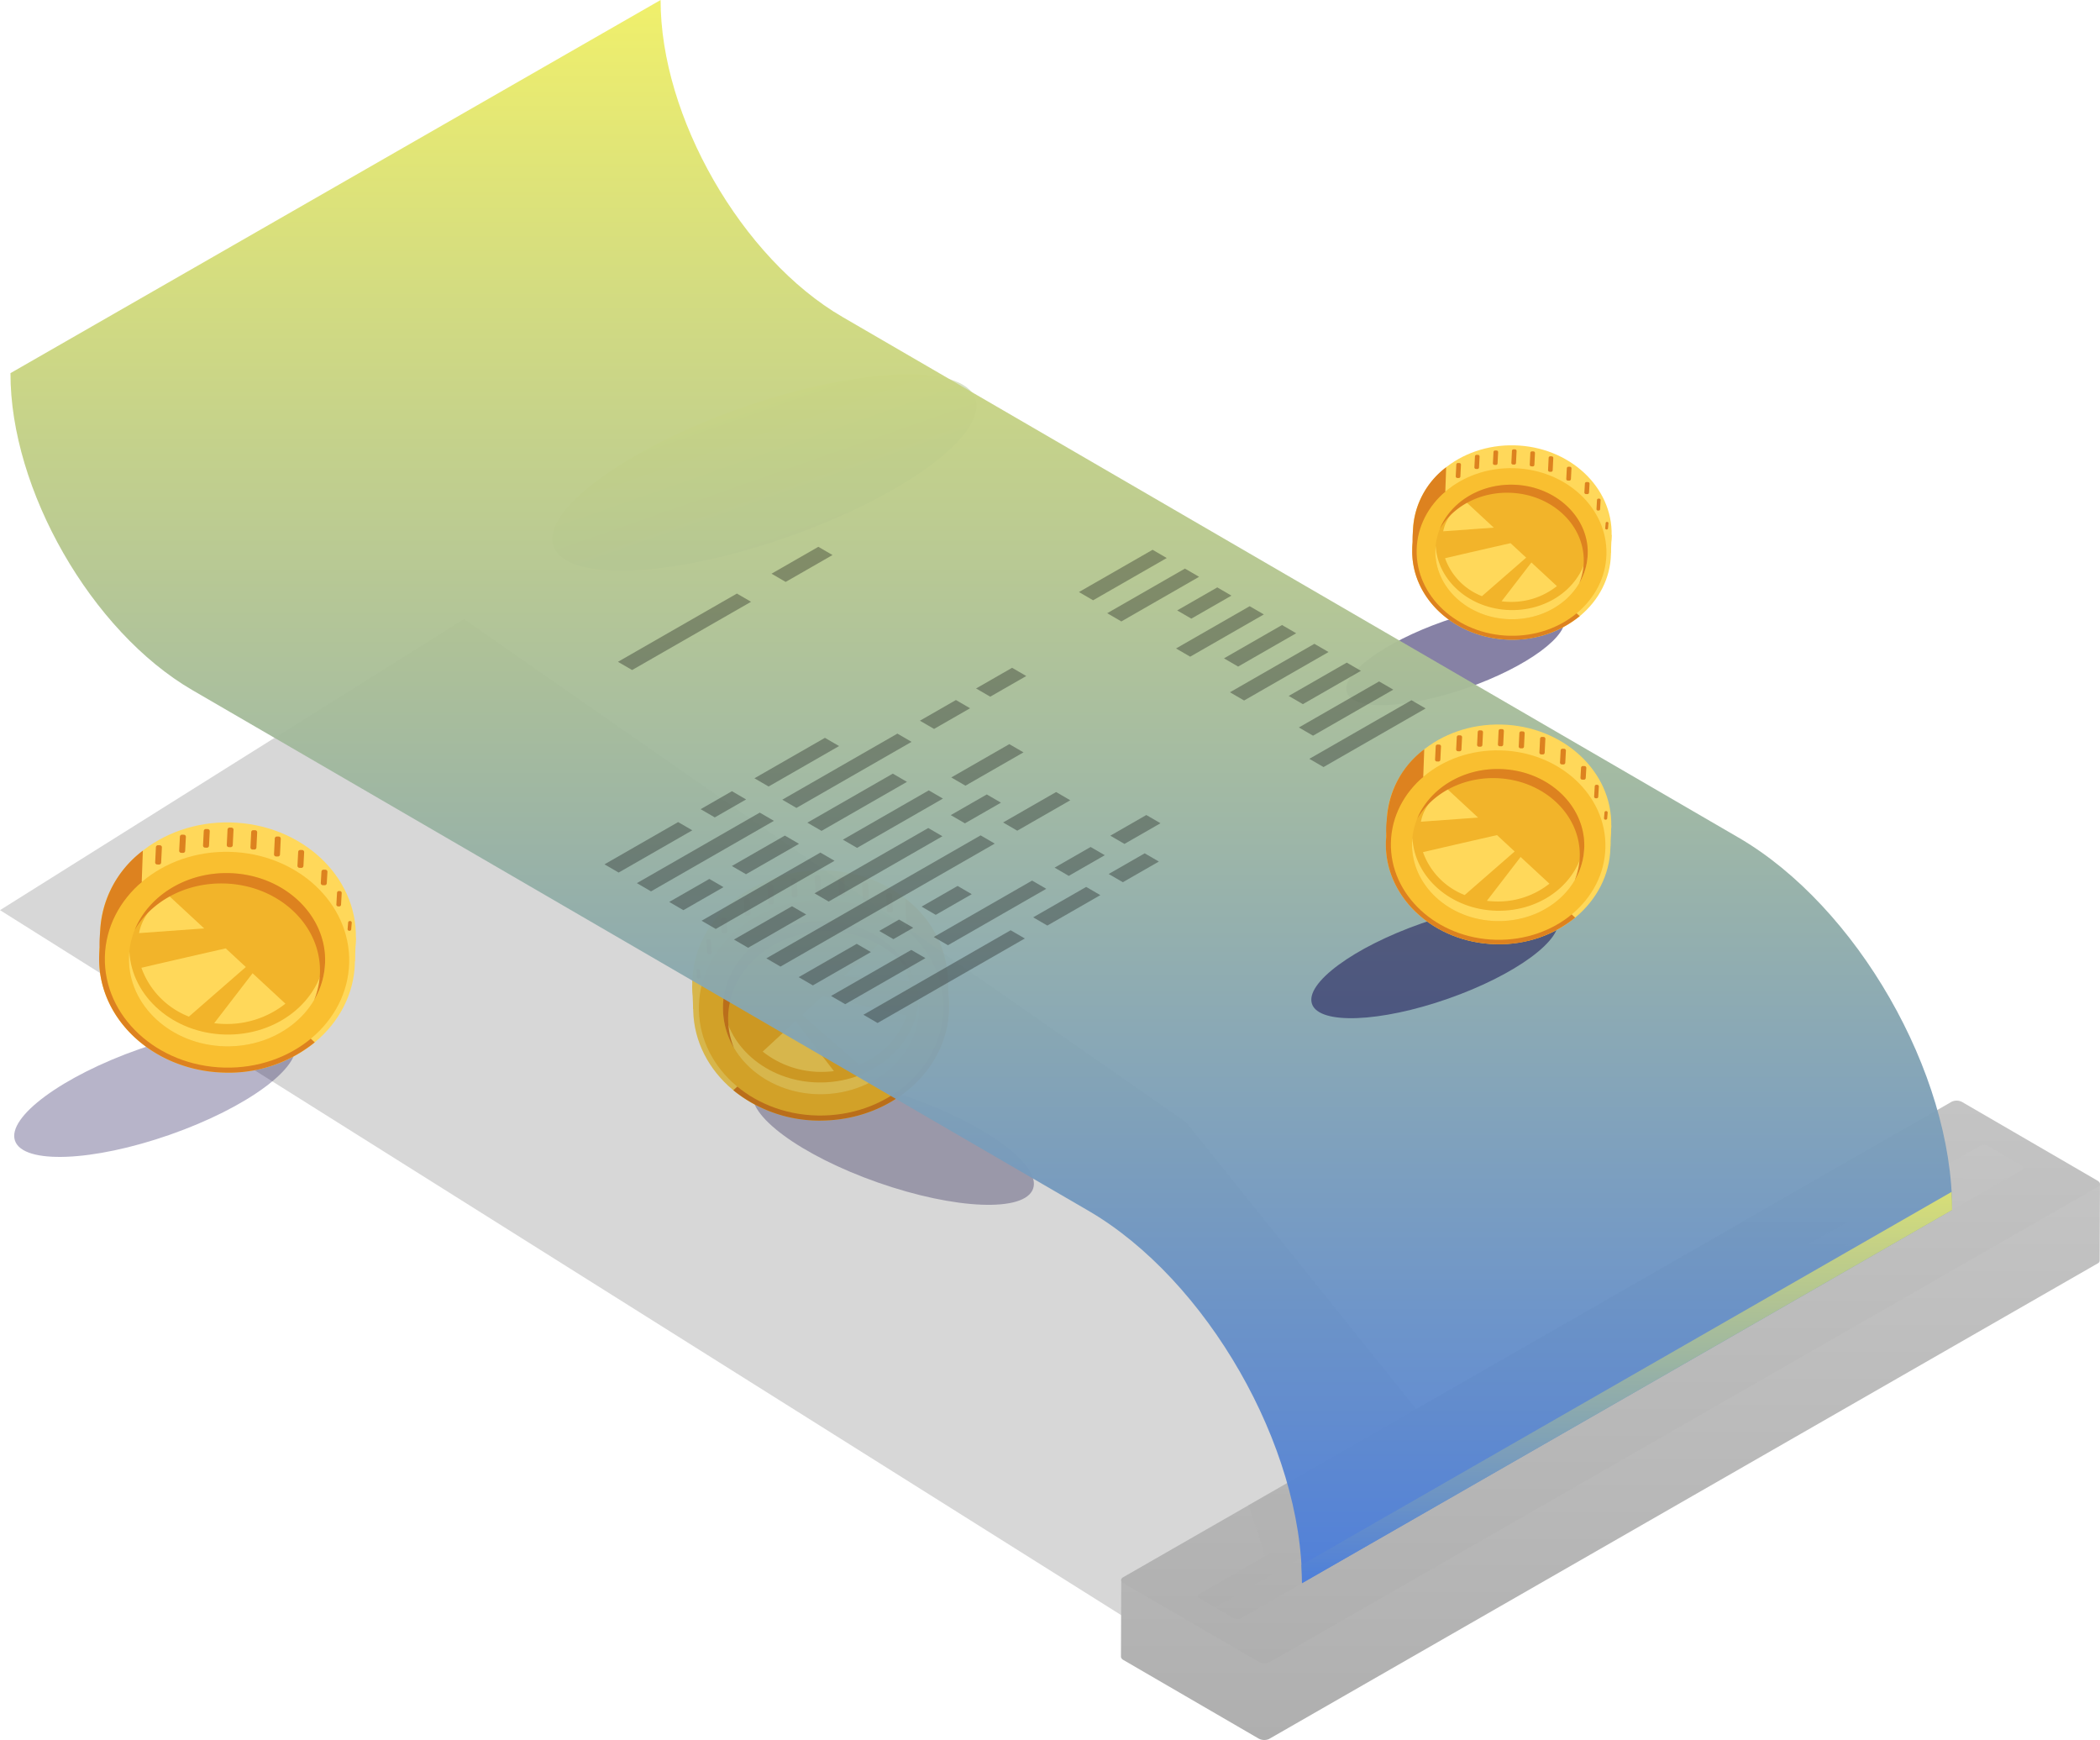 <svg xmlns="http://www.w3.org/2000/svg" xmlns:xlink="http://www.w3.org/1999/xlink" width="484.764" height="401.58" viewBox="0 0 484.764 401.58">
  <defs>
    <linearGradient id="linear-gradient" x1="0.5" x2="0.5" y2="1" gradientUnits="objectBoundingBox">
      <stop offset="0" stop-color="#efef66"/>
      <stop offset="1" stop-color="#4d7edb"/>
    </linearGradient>
    <linearGradient id="linear-gradient-2" x1="0.5" x2="0.5" y2="1" gradientUnits="objectBoundingBox">
      <stop offset="0" stop-color="#c4c4c4"/>
      <stop offset="1" stop-color="#afafaf"/>
    </linearGradient>
  </defs>
  <g id="Group_505" data-name="Group 505" transform="translate(-88.364 -184.269)">
    <g id="Group_504" data-name="Group 504" transform="translate(18.369 1.27)">
      <g id="Group_503" data-name="Group 503" transform="translate(229.393 383.858)">
        <ellipse id="Ellipse_635" data-name="Ellipse 635" cx="34.201" cy="10.491" rx="34.201" ry="10.491" transform="translate(75.616 83.382) rotate(-160.712)" fill="#0f054c" opacity="0.3"/>
        <g id="Group_472" data-name="Group 472" transform="translate(0 0)">
          <g id="Group_460" data-name="Group 460" transform="translate(0)">
            <g id="Group_445" data-name="Group 445" transform="translate(57.297 22.068)">
              <path id="Path_16100" data-name="Path 16100" d="M417.478,194.029l-.223-5.625-1.308-3.294-.83,2.726Z" transform="translate(-415.117 -185.11)" fill="#dd821f"/>
            </g>
            <g id="Group_446" data-name="Group 446" transform="translate(0.395 26.54)">
              <path id="Path_16101" data-name="Path 16101" d="M474.59,195.485l-.221-5.521s4.668,4.658,4.67,4.772S474.59,195.485,474.59,195.485Z" transform="translate(-474.369 -189.964)" fill="#ffd85a"/>
            </g>
            <g id="Group_458" data-name="Group 458" transform="translate(0)">
              <g id="Group_447" data-name="Group 447" transform="translate(0.394)">
                <path id="Path_16102" data-name="Path 16102" d="M445.5,209.591c16.3-.39,29.238-8.678,28.893-23.07s-13.84-25.742-30.142-25.352-29.238,12.374-28.893,26.765S429.2,209.982,445.5,209.591Z" transform="translate(-415.352 -161.159)" fill="#ffd85a"/>
              </g>
              <g id="Group_448" data-name="Group 448" transform="translate(0 4.928)">
                <ellipse id="Ellipse_636" data-name="Ellipse 636" cx="26.066" cy="29.526" rx="26.066" ry="29.526" transform="translate(1.248 53.531) rotate(-91.372)" fill="#ffd85a"/>
              </g>
              <g id="Group_449" data-name="Group 449" transform="translate(9.889 12.918)">
                <path id="Path_16103" data-name="Path 16103" d="M455.963,175.18a24.522,24.522,0,0,1,8.916,18.068c.345,14.392-12.591,26.375-28.893,26.765a31.537,31.537,0,0,1-20.876-6.989Z" transform="translate(-415.11 -175.18)" fill="#dd821f"/>
              </g>
              <g id="Group_450" data-name="Group 450" transform="translate(1.345 6.122)">
                <ellipse id="Ellipse_637" data-name="Ellipse 637" cx="24.903" cy="28.209" rx="24.903" ry="28.209" transform="translate(1.192 51.143) rotate(-91.372)" fill="#f9bf30"/>
              </g>
              <g id="Group_451" data-name="Group 451" transform="translate(7.024 11.165)">
                <ellipse id="Ellipse_638" data-name="Ellipse 638" cx="19.992" cy="22.645" rx="19.992" ry="22.645" transform="translate(0.957 41.056) rotate(-91.372)" fill="#f2b42a"/>
              </g>
              <g id="Group_452" data-name="Group 452" transform="translate(7.499 29.793)">
                <path id="Path_16104" data-name="Path 16104" d="M422.581,195.938c-.011-.458,0-.91.026-1.362,1.041,10.385,11.042,18.373,23.026,18.087s21.591-8.746,22.135-19.167c.045.449.08.9.09,1.358.264,11.038-9.657,20.229-22.16,20.528S422.846,206.976,422.581,195.938Z" transform="translate(-422.577 -193.495)" fill="#ffd85a"/>
              </g>
              <g id="Group_456" data-name="Group 456" transform="translate(16.665 16.361)">
                <g id="Group_453" data-name="Group 453" transform="translate(9.134 12.717)">
                  <path id="Path_16105" data-name="Path 16105" d="M425.7,197.019l4.643-4.3c4.471,1.014,12.805,2.913,19.463,4.476a18.973,18.973,0,0,1-10.966,11.271Z" transform="translate(-425.704 -192.718)" fill="#ffd85a"/>
                </g>
                <g id="Group_454" data-name="Group 454" transform="translate(0 18.457)">
                  <path id="Path_16106" data-name="Path 16106" d="M460.377,210.478c-.738.09-1.488.148-2.25.167a21.71,21.71,0,0,1-14.191-4.675l7.579-7.022Z" transform="translate(-443.936 -198.948)" fill="#ffd85a"/>
                </g>
                <g id="Group_455" data-name="Group 455" transform="translate(18.757)">
                  <path id="Path_16107" data-name="Path 16107" d="M425.111,187.019l8.747-8.1c2.941,2.57,5.572,5.4,6.281,9.19Z" transform="translate(-425.111 -178.916)" fill="#ffd85a"/>
                </g>
              </g>
              <g id="Group_457" data-name="Group 457" transform="translate(7.498 11.7)">
                <path id="Path_16108" data-name="Path 16108" d="M447.391,176.255c-12.5.3-22.424,9.49-22.161,20.528a17.86,17.86,0,0,0,1.344,6.365,18.009,18.009,0,0,1-2.528-8.755c-.264-11.038,9.657-20.229,22.16-20.528,9.969-.239,18.564,5.25,21.774,13.079C464.133,180.414,456.312,176.042,447.391,176.255Z" transform="translate(-424.041 -173.858)" fill="#dd821f"/>
              </g>
            </g>
            <g id="Group_459" data-name="Group 459" transform="translate(49.573 6.52)">
              <path id="Path_16109" data-name="Path 16109" d="M425.133,187.077a19.436,19.436,0,0,1-.253,5.7c-.65-2.11-2.06-8.426-2.06-8.426l-2.247-5.02-1.872-1.542-3.169-2.309-.262-7.239A24.7,24.7,0,0,1,425.133,187.077Z" transform="translate(-415.27 -168.236)" fill="#dd821f"/>
            </g>
          </g>
          <g id="Group_471" data-name="Group 471" transform="translate(1.349 1.196)">
            <g id="Group_461" data-name="Group 461" transform="translate(0 21.567)">
              <path id="Path_16110" data-name="Path 16110" d="M478.321,187.725l-.124-1.483a.374.374,0,0,0-.37-.377l-.111,0a.375.375,0,0,0-.352.394l.124,1.483a.373.373,0,0,0,.37.376l.111,0A.374.374,0,0,0,478.321,187.725Z" transform="translate(-477.363 -185.865)" fill="#dd821f"/>
            </g>
            <g id="Group_462" data-name="Group 462" transform="translate(2.318 14.648)">
              <path id="Path_16111" data-name="Path 16111" d="M475.782,181.451l-.152-2.666a.426.426,0,0,0-.422-.429l-.259.006a.425.425,0,0,0-.4.449l.152,2.666a.426.426,0,0,0,.422.428l.259-.006A.425.425,0,0,0,475.782,181.451Z" transform="translate(-474.548 -178.356)" fill="#dd821f"/>
            </g>
            <g id="Group_463" data-name="Group 463" transform="translate(5.615 9.718)">
              <path id="Path_16112" data-name="Path 16112" d="M472.178,176.074l-.15-2.584a.481.481,0,0,0-.477-.485l-.451.01a.481.481,0,0,0-.453.507l.15,2.585a.481.481,0,0,0,.477.485l.451-.011A.481.481,0,0,0,472.178,176.074Z" transform="translate(-470.646 -173.005)" fill="#dd821f"/>
            </g>
            <g id="Group_464" data-name="Group 464" transform="translate(10.984 5.168)">
              <path id="Path_16113" data-name="Path 16113" d="M466.35,171.683l-.164-3.132a.481.481,0,0,0-.476-.485l-.452.01a.482.482,0,0,0-.453.508l.164,3.132a.48.48,0,0,0,.476.485l.452-.01A.482.482,0,0,0,466.35,171.683Z" transform="translate(-464.804 -168.067)" fill="#dd821f"/>
            </g>
            <g id="Group_465" data-name="Group 465" transform="translate(16.387 2.063)">
              <path id="Path_16114" data-name="Path 16114" d="M460.484,168.791l-.175-3.61a.48.48,0,0,0-.476-.484l-.452.01a.481.481,0,0,0-.453.507l.175,3.61a.482.482,0,0,0,.477.485l.451-.011A.481.481,0,0,0,460.484,168.791Z" transform="translate(-458.927 -164.697)" fill="#dd821f"/>
            </g>
            <g id="Group_466" data-name="Group 466" transform="translate(21.831 0.6)">
              <path id="Path_16115" data-name="Path 16115" d="M454.576,167.063l-.171-3.469a.482.482,0,0,0-.477-.485l-.451.011a.481.481,0,0,0-.453.507l.171,3.468a.481.481,0,0,0,.477.485l.451-.01A.481.481,0,0,0,454.576,167.063Z" transform="translate(-453.023 -163.109)" fill="#dd821f"/>
            </g>
            <g id="Group_467" data-name="Group 467" transform="translate(27.295)">
              <path id="Path_16116" data-name="Path 16116" d="M448.646,166.464l-.173-3.521a.481.481,0,0,0-.477-.485l-.451.011a.481.481,0,0,0-.453.507l.173,3.521a.482.482,0,0,0,.476.485l.452-.011A.482.482,0,0,0,448.646,166.464Z" transform="translate(-447.091 -162.458)" fill="#dd821f"/>
            </g>
            <g id="Group_468" data-name="Group 468" transform="translate(32.781 0.338)">
              <path id="Path_16117" data-name="Path 16117" d="M442.692,166.609l-.167-3.3a.482.482,0,0,0-.477-.485l-.452.011a.48.48,0,0,0-.452.507l.167,3.3a.481.481,0,0,0,.477.485l.451-.01A.482.482,0,0,0,442.692,166.609Z" transform="translate(-441.143 -162.825)" fill="#dd821f"/>
            </g>
            <g id="Group_469" data-name="Group 469" transform="translate(38.29 1.642)">
              <path id="Path_16118" data-name="Path 16118" d="M436.713,167.92l-.165-3.2a.481.481,0,0,0-.477-.485l-.451.011a.481.481,0,0,0-.453.507l.165,3.2a.481.481,0,0,0,.477.485l.451-.011A.481.481,0,0,0,436.713,167.92Z" transform="translate(-435.166 -164.24)" fill="#dd821f"/>
            </g>
            <g id="Group_470" data-name="Group 470" transform="translate(43.827 4.069)">
              <path id="Path_16119" data-name="Path 16119" d="M430.7,170.817l-.171-3.459a.481.481,0,0,0-.477-.485l-.451.011a.481.481,0,0,0-.453.507l.171,3.459a.482.482,0,0,0,.477.485l.451-.011A.481.481,0,0,0,430.7,170.817Z" transform="translate(-429.15 -166.874)" fill="#dd821f"/>
            </g>
          </g>
        </g>
      </g>
      <g id="Group_440" data-name="Group 440" transform="translate(378.217 285.772)">
        <ellipse id="Ellipse_631" data-name="Ellipse 631" cx="26.565" cy="8.149" rx="26.565" ry="8.149" transform="translate(0 49.384) rotate(-19.288)" fill="#0f054c" opacity="0.5"/>
        <g id="Group_439" data-name="Group 439" transform="translate(17.293 0)">
          <g id="Group_427" data-name="Group 427">
            <g id="Group_412" data-name="Group 412" transform="translate(0.485 17.141)">
              <path id="Path_16034" data-name="Path 16034" d="M368.1,147.234l.173-4.369,1.016-2.559.645,2.117Z" transform="translate(-368.095 -140.307)" fill="#dd821f"/>
            </g>
            <g id="Group_413" data-name="Group 413" transform="translate(42.89 20.615)">
              <path id="Path_16035" data-name="Path 16035" d="M417.575,148.365l.171-4.288s-3.626,3.618-3.627,3.706S417.575,148.365,417.575,148.365Z" transform="translate(-414.119 -144.077)" fill="#ffd85a"/>
            </g>
            <g id="Group_425" data-name="Group 425">
              <g id="Group_414" data-name="Group 414" transform="translate(0.652)">
                <path id="Path_16036" data-name="Path 16036" d="M390.725,159.322c-12.662-.3-22.71-6.741-22.443-17.92s10.75-19.995,23.412-19.692,22.711,9.612,22.443,20.79S403.388,159.626,390.725,159.322Z" transform="translate(-368.277 -121.703)" fill="#ffd85a"/>
              </g>
              <g id="Group_415" data-name="Group 415" transform="translate(0 3.828)">
                <ellipse id="Ellipse_632" data-name="Ellipse 632" cx="20.246" cy="22.934" rx="20.246" ry="22.934" transform="matrix(0.024, -1, 1, 0.024, 0, 40.481)" fill="#ffd85a"/>
              </g>
              <g id="Group_416" data-name="Group 416" transform="translate(0.479 10.034)">
                <path id="Path_16037" data-name="Path 16037" d="M375.021,132.593a19.048,19.048,0,0,0-6.926,14.034c-.267,11.179,9.78,20.487,22.443,20.79a24.493,24.493,0,0,0,16.215-5.429Z" transform="translate(-368.089 -132.593)" fill="#dd821f"/>
              </g>
              <g id="Group_417" data-name="Group 417" transform="translate(1.044 4.755)">
                <ellipse id="Ellipse_633" data-name="Ellipse 633" cx="19.343" cy="21.911" rx="19.343" ry="21.911" transform="translate(0 38.675) rotate(-88.628)" fill="#f9bf30"/>
              </g>
              <g id="Group_418" data-name="Group 418" transform="translate(5.456 8.673)">
                <ellipse id="Ellipse_634" data-name="Ellipse 634" cx="15.528" cy="17.59" rx="15.528" ry="17.59" transform="translate(0 31.048) rotate(-88.628)" fill="#f2b42a"/>
              </g>
              <g id="Group_419" data-name="Group 419" transform="translate(5.823 23.141)">
                <path id="Path_16038" data-name="Path 16038" d="M409.062,148.716c.009-.355,0-.707-.019-1.057-.809,8.066-8.577,14.271-17.886,14.048s-16.771-6.793-17.194-14.888c-.035.349-.062.7-.07,1.055-.205,8.574,7.5,15.712,17.213,15.945S408.857,157.29,409.062,148.716Z" transform="translate(-373.89 -146.819)" fill="#ffd85a"/>
              </g>
              <g id="Group_423" data-name="Group 423" transform="translate(7.637 12.708)">
                <g id="Group_420" data-name="Group 420" transform="translate(0.425 9.878)">
                  <path id="Path_16039" data-name="Path 16039" d="M395.043,149.557l-3.607-3.341c-3.473.788-9.946,2.263-15.117,3.476a14.735,14.735,0,0,0,8.517,8.755Z" transform="translate(-376.319 -146.216)" fill="#ffd85a"/>
                </g>
                <g id="Group_421" data-name="Group 421" transform="translate(13.472 14.337)">
                  <path id="Path_16040" data-name="Path 16040" d="M390.48,160.011c.574.07,1.156.115,1.748.13a16.861,16.861,0,0,0,11.022-3.632l-5.887-5.454Z" transform="translate(-390.48 -151.055)" fill="#ffd85a"/>
                </g>
                <g id="Group_422" data-name="Group 422">
                  <path id="Path_16041" data-name="Path 16041" d="M387.531,141.789l-6.794-6.294c-2.285,2-4.328,4.2-4.879,7.138Z" transform="translate(-375.858 -135.495)" fill="#ffd85a"/>
                </g>
              </g>
              <g id="Group_424" data-name="Group 424" transform="translate(6.871 9.088)">
                <path id="Path_16042" data-name="Path 16042" d="M391.019,133.429c9.712.232,17.419,7.371,17.213,15.944a13.86,13.86,0,0,1-1.044,4.944,13.994,13.994,0,0,0,1.963-6.8c.205-8.573-7.5-15.712-17.212-15.944-7.744-.186-14.419,4.078-16.913,10.159C378.015,136.658,384.091,133.262,391.019,133.429Z" transform="translate(-375.027 -131.567)" fill="#dd821f"/>
              </g>
            </g>
            <g id="Group_426" data-name="Group 426" transform="translate(0.594 5.065)">
              <path id="Path_16043" data-name="Path 16043" d="M368.278,141.834a15.089,15.089,0,0,0,.2,4.424c.5-1.639,1.6-6.545,1.6-6.545l1.745-3.9,1.455-1.2,2.461-1.794.2-5.622A19.186,19.186,0,0,0,368.278,141.834Z" transform="translate(-368.214 -127.2)" fill="#dd821f"/>
            </g>
          </g>
          <g id="Group_438" data-name="Group 438" transform="translate(10.527 0.93)">
            <g id="Group_428" data-name="Group 428" transform="translate(34.505 16.752)">
              <path id="Path_16044" data-name="Path 16044" d="M416.444,142.338l.1-1.152a.29.29,0,0,1,.287-.293l.087,0a.29.29,0,0,1,.274.3l-.1,1.153a.29.29,0,0,1-.287.292l-.087,0A.291.291,0,0,1,416.444,142.338Z" transform="translate(-416.444 -140.893)" fill="#dd821f"/>
            </g>
            <g id="Group_429" data-name="Group 429" transform="translate(32.489 11.378)">
              <path id="Path_16045" data-name="Path 16045" d="M414.257,137.465l.119-2.071a.33.33,0,0,1,.328-.333l.2,0a.33.33,0,0,1,.311.348l-.118,2.071a.331.331,0,0,1-.328.333l-.2,0A.332.332,0,0,1,414.257,137.465Z" transform="translate(-414.257 -135.061)" fill="#dd821f"/>
            </g>
            <g id="Group_430" data-name="Group 430" transform="translate(29.698 7.548)">
              <path id="Path_16046" data-name="Path 16046" d="M411.227,133.288l.117-2.008a.373.373,0,0,1,.37-.376l.351.008a.374.374,0,0,1,.352.393l-.117,2.008a.375.375,0,0,1-.37.377l-.351-.008A.374.374,0,0,1,411.227,133.288Z" transform="translate(-411.227 -130.904)" fill="#dd821f"/>
            </g>
            <g id="Group_431" data-name="Group 431" transform="translate(25.516 4.014)">
              <path id="Path_16047" data-name="Path 16047" d="M406.689,129.878l.127-2.433a.375.375,0,0,1,.37-.377l.351.008a.374.374,0,0,1,.352.394l-.126,2.432a.375.375,0,0,1-.371.377l-.35-.008A.375.375,0,0,1,406.689,129.878Z" transform="translate(-406.689 -127.068)" fill="#dd821f"/>
            </g>
            <g id="Group_432" data-name="Group 432" transform="translate(21.31 1.601)">
              <path id="Path_16048" data-name="Path 16048" d="M402.124,127.631l.136-2.8a.374.374,0,0,1,.37-.377l.351.009a.374.374,0,0,1,.352.393l-.136,2.8a.373.373,0,0,1-.37.376l-.351-.008A.374.374,0,0,1,402.124,127.631Z" transform="translate(-402.124 -124.45)" fill="#dd821f"/>
            </g>
            <g id="Group_433" data-name="Group 433" transform="translate(17.085 0.466)">
              <path id="Path_16049" data-name="Path 16049" d="M397.538,126.288l.134-2.694a.373.373,0,0,1,.37-.376l.351.008a.373.373,0,0,1,.352.393l-.134,2.694a.372.372,0,0,1-.37.376l-.351-.008A.374.374,0,0,1,397.538,126.288Z" transform="translate(-397.538 -123.218)" fill="#dd821f"/>
            </g>
            <g id="Group_434" data-name="Group 434" transform="translate(12.84)">
              <path id="Path_16050" data-name="Path 16050" d="M392.931,125.823l.135-2.736a.372.372,0,0,1,.37-.376l.351.008a.374.374,0,0,1,.352.393L394,125.849a.373.373,0,0,1-.37.376l-.351-.008A.374.374,0,0,1,392.931,125.823Z" transform="translate(-392.931 -122.712)" fill="#dd821f"/>
            </g>
            <g id="Group_435" data-name="Group 435" transform="translate(8.583 0.263)">
              <path id="Path_16051" data-name="Path 16051" d="M388.31,125.936l.131-2.563a.372.372,0,0,1,.37-.376l.351.008a.374.374,0,0,1,.352.393l-.13,2.563a.375.375,0,0,1-.371.377l-.35-.009A.374.374,0,0,1,388.31,125.936Z" transform="translate(-388.31 -122.997)" fill="#dd821f"/>
            </g>
            <g id="Group_436" data-name="Group 436" transform="translate(4.306 1.275)">
              <path id="Path_16052" data-name="Path 16052" d="M383.668,126.954l.128-2.482a.375.375,0,0,1,.37-.376l.351.008a.373.373,0,0,1,.352.393l-.128,2.482a.374.374,0,0,1-.37.377l-.351-.008A.375.375,0,0,1,383.668,126.954Z" transform="translate(-383.668 -124.096)" fill="#dd821f"/>
            </g>
            <g id="Group_437" data-name="Group 437" transform="translate(0 3.16)">
              <path id="Path_16053" data-name="Path 16053" d="M378.995,129.2l.134-2.687a.373.373,0,0,1,.37-.376l.351.008a.374.374,0,0,1,.352.393l-.133,2.687a.375.375,0,0,1-.371.377l-.35-.008A.376.376,0,0,1,378.995,129.2Z" transform="translate(-378.995 -126.142)" fill="#dd821f"/>
            </g>
          </g>
        </g>
      </g>
      <g id="Group_411" data-name="Group 411" transform="translate(70 183)">
        <path id="Path_15966" data-name="Path 15966" d="M543.22,425.535l-262.94-165.3,107.108-67.214L554.1,309.164l75.647,94.279Z" transform="translate(-280.281 -50.18)" opacity="0.159"/>
        <g id="Group_348" data-name="Group 348" transform="translate(122.556 77.077)">
          <ellipse id="Ellipse_630" data-name="Ellipse 630" cx="51.57" cy="15.819" rx="51.57" ry="15.819" transform="translate(0 34.069) rotate(-19.288)" opacity="0.5" fill="url(#linear-gradient)"/>
        </g>
        <g id="Group_352" data-name="Group 352" transform="translate(2.412)">
          <g id="Group_350" data-name="Group 350">
            <g id="Group_349" data-name="Group 349" transform="translate(256.338 254.011)">
              <path id="Path_15987" data-name="Path 15987" d="M650.948,266.7l-.066,17.593-.011-.005a.7.7,0,0,1-.41.642L459.141,394.706a2.7,2.7,0,0,1-2.432-.107l-31.181-18.113a1.071,1.071,0,0,1-.578-.7l0,0v-.012a.285.285,0,0,1,0-.055l.064-17.77,15.126,8.646L616.676,265.3a2.709,2.709,0,0,1,2.432.107l10.7,6.215Z" transform="translate(-424.945 -247.378)" fill="url(#linear-gradient-2)"/>
              <path id="Path_15988" data-name="Path 15988" d="M616.721,255.416,425.4,365.195c-.624.359-.549.987.17,1.406l31.183,18.113a2.7,2.7,0,0,0,2.433.107l191.32-109.78c.624-.358.547-.987-.172-1.4l-31.181-18.113A2.7,2.7,0,0,0,616.721,255.416Z" transform="translate(-424.919 -255.175)" fill="url(#linear-gradient-2)"/>
              <path id="Path_15989" data-name="Path 15989" d="M596.862,278.645,446.525,363.328a102.52,102.52,0,0,0-5.139-17.954l150.071-86.109A101.6,101.6,0,0,1,596.862,278.645Z" transform="translate(-411.979 -251.951)" opacity="0.6" fill="url(#linear-gradient-2)"/>
              <path id="Path_15990" data-name="Path 15990" d="M615.554,261.058,435.15,364.575c-.426.245-.374.674.118.961l7.832,4.55a1.853,1.853,0,0,0,1.663.073l180.4-103.516c.427-.245.376-.674-.116-.96l-7.834-4.55A1.848,1.848,0,0,0,615.554,261.058Z" transform="translate(-417.125 -250.665)" fill="url(#linear-gradient-2)"/>
              <path id="Path_15991" data-name="Path 15991" d="M625.167,266.643l-3.668,2.105-4.228-2.456a1.847,1.847,0,0,0-1.663-.073L438.872,367.628l-3.6-2.093c-.492-.286-.544-.717-.118-.962l180.4-103.515a1.848,1.848,0,0,1,1.663.073l7.834,4.55C625.543,265.968,625.595,266.4,625.167,266.643Z" transform="translate(-417.125 -250.665)" fill="url(#linear-gradient-2)"/>
            </g>
            <path id="Path_15992" data-name="Path 15992" d="M281.629,199.277,431.71,113.16h0c-.072,26.89,18.72,59.638,41.972,73.144L680.507,306.452c27.33,15.876,49.418,54.37,49.334,85.977h0L579.758,478.548h0c.084-31.608-22-70.1-49.332-85.979L323.6,272.422c-23.25-13.508-42.041-46.255-41.97-73.146Z" transform="translate(-281.629 -113.16)" opacity="0.96" fill="url(#linear-gradient)"/>
            <path id="Path_15993" data-name="Path 15993" d="M598.45,271.146,448.368,357.264c0-1.388-.05-2.794-.131-4.205l.013,0,150.071-86.1C598.4,268.361,598.454,269.761,598.45,271.146Z" transform="translate(-150.239 8.124)" opacity="0.8" fill="url(#linear-gradient)"/>
          </g>
          <g id="Group_351" data-name="Group 351" transform="translate(137.126 126.198)" opacity="0.32">
            <path id="Path_15994" data-name="Path 15994" d="M425.7,233.193,391.708,252.7l3.27,1.9,33.994-19.506Z" transform="translate(-331.944 -144.698)" fill="#0b0b09"/>
            <path id="Path_15995" data-name="Path 15995" d="M425.857,227.6l-12.239,7.023,3.27,1.9,12.239-7.023Z" transform="translate(-314.666 -149.108)" fill="#0b0b09"/>
            <path id="Path_15996" data-name="Path 15996" d="M431.681,223.266l-8.317,4.772,3.27,1.9,8.317-4.772Z" transform="translate(-306.98 -152.526)" fill="#0b0b09"/>
            <path id="Path_15997" data-name="Path 15997" d="M406.054,235.73l-18.522,10.628,3.27,1.9,18.522-10.628Z" transform="translate(-335.238 -142.697)" fill="#0b0b09"/>
            <path id="Path_15998" data-name="Path 15998" d="M423.49,226.782l-22.7,13.025,3.271,1.9,22.7-13.025Z" transform="translate(-324.781 -149.753)" fill="#0b0b09"/>
            <path id="Path_15999" data-name="Path 15999" d="M424.7,222.447l-8.317,4.772,3.27,1.9,8.317-4.772Z" transform="translate(-312.483 -153.171)" fill="#0b0b09"/>
            <path id="Path_16000" data-name="Path 16000" d="M431.89,218.323l-8.317,4.772,3.27,1.9,8.317-4.772Z" transform="translate(-306.815 -156.424)" fill="#0b0b09"/>
            <path id="Path_16001" data-name="Path 16001" d="M396.756,234.946l-13.4,7.69,3.27,1.9,13.4-7.69Z" transform="translate(-338.532 -143.315)" fill="#0b0b09"/>
            <path id="Path_16002" data-name="Path 16002" d="M398.332,231.811l-4.58,2.628,3.27,1.9,4.58-2.628Z" transform="translate(-330.333 -145.787)" fill="#0b0b09"/>
            <path id="Path_16003" data-name="Path 16003" d="M407.533,227.476l-8.317,4.772,3.27,1.9,8.317-4.772Z" transform="translate(-326.024 -149.206)" fill="#0b0b09"/>
            <path id="Path_16004" data-name="Path 16004" d="M428.643,220.95l-49.465,28.383,3.27,1.9,49.465-28.383Z" transform="translate(-341.825 -154.352)" fill="#0b0b09"/>
            <path id="Path_16005" data-name="Path 16005" d="M421.977,215.358l-12.239,7.023,3.27,1.9,12.239-7.023Z" transform="translate(-317.726 -158.762)" fill="#0b0b09"/>
            <path id="Path_16006" data-name="Path 16006" d="M388.4,230.094l-13.4,7.69,3.27,1.9,13.4-7.69Z" transform="translate(-345.119 -147.142)" fill="#0b0b09"/>
            <path id="Path_16007" data-name="Path 16007" d="M411.656,220,385.4,235.071l3.27,1.9L414.926,221.9Z" transform="translate(-336.921 -155.099)" fill="#0b0b09"/>
            <path id="Path_16008" data-name="Path 16008" d="M411.3,215.669l-8.317,4.772,3.27,1.9,8.317-4.772Z" transform="translate(-323.053 -158.517)" fill="#0b0b09"/>
            <path id="Path_16009" data-name="Path 16009" d="M398.245,223.17,370.825,238.9l3.27,1.9,27.42-15.734Z" transform="translate(-348.413 -152.602)" fill="#0b0b09"/>
            <path id="Path_16010" data-name="Path 16010" d="M408.889,215.142l-19.83,11.378,3.27,1.9,19.83-11.378Z" transform="translate(-334.033 -158.932)" fill="#0b0b09"/>
            <path id="Path_16011" data-name="Path 16011" d="M416.45,209.177l-13.4,7.69,3.27,1.9,13.4-7.69Z" transform="translate(-323.001 -163.637)" fill="#0b0b09"/>
            <path id="Path_16012" data-name="Path 16012" d="M375.909,226.569l-9.261,5.314,3.27,1.9,9.261-5.314Z" transform="translate(-351.707 -149.921)" fill="#0b0b09"/>
            <path id="Path_16013" data-name="Path 16013" d="M386.969,220.977,374.729,228l3.27,1.9,12.239-7.023Z" transform="translate(-345.334 -154.331)" fill="#0b0b09"/>
            <path id="Path_16014" data-name="Path 16014" d="M404.2,212.984,384.476,224.3l3.27,1.9,19.721-11.316Z" transform="translate(-337.648 -160.635)" fill="#0b0b09"/>
            <path id="Path_16015" data-name="Path 16015" d="M390.84,218.013l-28.369,16.278,3.27,1.9,28.369-16.278Z" transform="translate(-355.001 -156.668)" fill="#0b0b09"/>
            <path id="Path_16016" data-name="Path 16016" d="M407.816,207.82l-26.58,15.252,3.27,1.9,26.58-15.252Z" transform="translate(-340.203 -164.707)" fill="#0b0b09"/>
            <path id="Path_16017" data-name="Path 16017" d="M407.317,203.486,399,208.258l3.27,1.9,8.317-4.772Z" transform="translate(-326.193 -168.125)" fill="#0b0b09"/>
            <path id="Path_16018" data-name="Path 16018" d="M414.566,199.326l-8.317,4.772,3.27,1.9,8.317-4.772Z" transform="translate(-320.477 -171.405)" fill="#0b0b09"/>
            <path id="Path_16019" data-name="Path 16019" d="M375.292,219.235l-17,9.753,3.27,1.9,17-9.753Z" transform="translate(-358.295 -155.705)" fill="#0b0b09"/>
            <path id="Path_16020" data-name="Path 16020" d="M449.264,217.036l23.57-13.525,3.27,1.9-23.57,13.525Z" transform="translate(-286.554 -168.105)" fill="#0b0b09"/>
            <path id="Path_16021" data-name="Path 16021" d="M447.91,211.713l18.522-10.628,3.27,1.9L451.18,213.612Z" transform="translate(-287.622 -170.019)" fill="#0b0b09"/>
            <path id="Path_16022" data-name="Path 16022" d="M446.6,206.348l13.4-7.69,3.271,1.9-13.4,7.69Z" transform="translate(-288.658 -171.932)" fill="#0b0b09"/>
            <path id="Path_16023" data-name="Path 16023" d="M439.014,207.417l19.493-11.185,3.27,1.9-19.493,11.185Z" transform="translate(-294.638 -173.846)" fill="#0b0b09"/>
            <path id="Path_16024" data-name="Path 16024" d="M438.243,201.5l13.4-7.69,3.27,1.9-13.4,7.69Z" transform="translate(-295.246 -175.759)" fill="#0b0b09"/>
            <path id="Path_16025" data-name="Path 16025" d="M432.056,201.132l17-9.753,3.27,1.9-17,9.753Z" transform="translate(-300.125 -177.672)" fill="#0b0b09"/>
            <path id="Path_16026" data-name="Path 16026" d="M432.2,194.267l9.261-5.314,3.27,1.9-9.261,5.314Z" transform="translate(-300.008 -179.586)" fill="#0b0b09"/>
            <path id="Path_16027" data-name="Path 16027" d="M423.172,196.824l17.945-10.3,3.27,1.9-17.945,10.3Z" transform="translate(-307.131 -181.499)" fill="#0b0b09"/>
            <path id="Path_16028" data-name="Path 16028" d="M419.526,193.853l17-9.753,3.27,1.9-17,9.753Z" transform="translate(-310.007 -183.413)" fill="#0b0b09"/>
            <path id="Path_16029" data-name="Path 16029" d="M377.928,215.25,370.7,219.4l3.27,1.9,7.227-4.147Z" transform="translate(-348.511 -158.847)" fill="#0b0b09"/>
            <path id="Path_16030" data-name="Path 16030" d="M393.916,208.365,377.645,217.7l3.27,1.9,16.271-9.336Z" transform="translate(-343.034 -164.278)" fill="#0b0b09"/>
            <path id="Path_16031" data-name="Path 16031" d="M387.487,189.749,360.031,205.5l3.27,1.9,27.457-15.755Z" transform="translate(-356.926 -178.958)" fill="#0b0b09"/>
            <path id="Path_16032" data-name="Path 16032" d="M390.663,183.716l-10.814,6.205,3.27,1.9,10.814-6.205Z" transform="translate(-341.297 -183.716)" fill="#0b0b09"/>
          </g>
        </g>
      </g>
      <g id="Group_473" data-name="Group 473" transform="translate(69.996 372.802)">
        <ellipse id="Ellipse_635-2" data-name="Ellipse 635" cx="34.201" cy="10.491" rx="34.201" ry="10.491" transform="translate(0 63.578) rotate(-19.288)" fill="#0f054c" opacity="0.3"/>
        <g id="Group_472-2" data-name="Group 472" transform="translate(22.264 0)">
          <g id="Group_460-2" data-name="Group 460">
            <g id="Group_445-2" data-name="Group 445" transform="translate(0.624 22.067)">
              <path id="Path_16100-2" data-name="Path 16100" d="M415.117,194.029l.223-5.625,1.308-3.294.83,2.726Z" transform="translate(-415.117 -185.11)" fill="#dd821f"/>
            </g>
            <g id="Group_446-2" data-name="Group 446" transform="translate(55.217 26.54)">
              <path id="Path_16101-2" data-name="Path 16101" d="M478.818,195.485l.221-5.521s-4.668,4.658-4.67,4.772S478.818,195.485,478.818,195.485Z" transform="translate(-474.369 -189.964)" fill="#ffd85a"/>
            </g>
            <g id="Group_458-2" data-name="Group 458">
              <g id="Group_447-2" data-name="Group 447" transform="translate(0.84)">
                <path id="Path_16102-2" data-name="Path 16102" d="M444.252,209.591c-16.3-.39-29.238-8.678-28.893-23.07s13.84-25.742,30.142-25.352,29.238,12.374,28.893,26.765S460.554,209.982,444.252,209.591Z" transform="translate(-415.352 -161.159)" fill="#ffd85a"/>
              </g>
              <g id="Group_448-2" data-name="Group 448" transform="translate(0 4.928)">
                <ellipse id="Ellipse_636-2" data-name="Ellipse 636" cx="26.066" cy="29.526" rx="26.066" ry="29.526" transform="translate(0 52.117) rotate(-88.628)" fill="#ffd85a"/>
              </g>
              <g id="Group_449-2" data-name="Group 449" transform="translate(0.617 12.918)">
                <path id="Path_16103-2" data-name="Path 16103" d="M424.033,175.18a24.522,24.522,0,0,0-8.916,18.068c-.345,14.392,12.591,26.375,28.893,26.765a31.537,31.537,0,0,0,20.876-6.989Z" transform="translate(-415.11 -175.18)" fill="#dd821f"/>
              </g>
              <g id="Group_450-2" data-name="Group 450" transform="translate(1.345 6.122)">
                <ellipse id="Ellipse_637-2" data-name="Ellipse 637" cx="24.903" cy="28.209" rx="24.903" ry="28.209" transform="translate(0 49.792) rotate(-88.628)" fill="#f9bf30"/>
              </g>
              <g id="Group_451-2" data-name="Group 451" transform="translate(7.024 11.165)">
                <ellipse id="Ellipse_638-2" data-name="Ellipse 638" cx="19.992" cy="22.645" rx="19.992" ry="22.645" transform="translate(0 39.972) rotate(-88.628)" fill="#f2b42a"/>
              </g>
              <g id="Group_452-2" data-name="Group 452" transform="translate(7.498 29.793)">
                <path id="Path_16104-2" data-name="Path 16104" d="M467.86,195.938c.011-.458,0-.91-.026-1.362-1.041,10.385-11.042,18.373-23.026,18.087s-21.591-8.746-22.135-19.167c-.045.449-.08.9-.09,1.358-.264,11.038,9.657,20.229,22.16,20.528S467.6,206.976,467.86,195.938Z" transform="translate(-422.577 -193.495)" fill="#ffd85a"/>
              </g>
              <g id="Group_456-2" data-name="Group 456" transform="translate(9.832 16.36)">
                <g id="Group_453-2" data-name="Group 453" transform="translate(0.546 12.717)">
                  <path id="Path_16105-2" data-name="Path 16105" d="M449.81,197.019l-4.643-4.3c-4.471,1.014-12.805,2.913-19.463,4.476a18.973,18.973,0,0,0,10.966,11.271Z" transform="translate(-425.704 -192.718)" fill="#ffd85a"/>
                </g>
                <g id="Group_454-2" data-name="Group 454" transform="translate(17.345 18.457)">
                  <path id="Path_16106-2" data-name="Path 16106" d="M443.936,210.478c.738.09,1.488.148,2.25.167a21.71,21.71,0,0,0,14.191-4.675l-7.579-7.022Z" transform="translate(-443.936 -198.948)" fill="#ffd85a"/>
                </g>
                <g id="Group_455-2" data-name="Group 455">
                  <path id="Path_16107-2" data-name="Path 16107" d="M440.139,187.019l-8.747-8.1c-2.941,2.57-5.572,5.4-6.281,9.19Z" transform="translate(-425.111 -178.916)" fill="#ffd85a"/>
                </g>
              </g>
              <g id="Group_457-2" data-name="Group 457" transform="translate(8.846 11.7)">
                <path id="Path_16108-2" data-name="Path 16108" d="M444.63,176.255c12.5.3,22.424,9.49,22.161,20.528a17.861,17.861,0,0,1-1.344,6.365,18.009,18.009,0,0,0,2.528-8.755c.264-11.038-9.657-20.229-22.16-20.528-9.969-.239-18.564,5.25-21.774,13.079C427.888,180.414,435.709,176.042,444.63,176.255Z" transform="translate(-424.041 -173.858)" fill="#dd821f"/>
              </g>
            </g>
            <g id="Group_459-2" data-name="Group 459" transform="translate(0.765 6.52)">
              <path id="Path_16109-2" data-name="Path 16109" d="M415.352,187.077a19.435,19.435,0,0,0,.253,5.7c.65-2.11,2.06-8.426,2.06-8.426l2.247-5.02,1.872-1.542,3.169-2.309.262-7.239A24.7,24.7,0,0,0,415.352,187.077Z" transform="translate(-415.27 -168.236)" fill="#dd821f"/>
            </g>
          </g>
          <g id="Group_471-2" data-name="Group 471" transform="translate(13.554 1.196)">
            <g id="Group_461-2" data-name="Group 461" transform="translate(44.422 21.567)">
              <path id="Path_16110-2" data-name="Path 16110" d="M477.363,187.725l.124-1.483a.374.374,0,0,1,.37-.377l.111,0a.375.375,0,0,1,.352.394l-.124,1.483a.373.373,0,0,1-.37.376l-.111,0A.374.374,0,0,1,477.363,187.725Z" transform="translate(-477.363 -185.865)" fill="#dd821f"/>
            </g>
            <g id="Group_462-2" data-name="Group 462" transform="translate(41.828 14.648)">
              <path id="Path_16111-2" data-name="Path 16111" d="M474.548,181.451l.152-2.666a.426.426,0,0,1,.422-.429l.259.006a.425.425,0,0,1,.4.449l-.152,2.666a.426.426,0,0,1-.422.428l-.259-.006A.425.425,0,0,1,474.548,181.451Z" transform="translate(-474.548 -178.356)" fill="#dd821f"/>
            </g>
            <g id="Group_463-2" data-name="Group 463" transform="translate(38.233 9.718)">
              <path id="Path_16112-2" data-name="Path 16112" d="M470.646,176.074l.15-2.584a.481.481,0,0,1,.477-.485l.451.01a.481.481,0,0,1,.453.507l-.15,2.585a.481.481,0,0,1-.477.485l-.451-.011A.481.481,0,0,1,470.646,176.074Z" transform="translate(-470.646 -173.005)" fill="#dd821f"/>
            </g>
            <g id="Group_464-2" data-name="Group 464" transform="translate(32.851 5.168)">
              <path id="Path_16113-2" data-name="Path 16113" d="M464.8,171.683l.164-3.132a.481.481,0,0,1,.476-.485l.452.01a.482.482,0,0,1,.453.508l-.164,3.132a.48.48,0,0,1-.476.485l-.452-.01A.482.482,0,0,1,464.8,171.683Z" transform="translate(-464.804 -168.067)" fill="#dd821f"/>
            </g>
            <g id="Group_465-2" data-name="Group 465" transform="translate(27.436 2.063)">
              <path id="Path_16114-2" data-name="Path 16114" d="M458.927,168.791l.175-3.61a.48.48,0,0,1,.476-.484l.452.01a.481.481,0,0,1,.453.507l-.175,3.61a.482.482,0,0,1-.477.485l-.451-.011A.481.481,0,0,1,458.927,168.791Z" transform="translate(-458.927 -164.697)" fill="#dd821f"/>
            </g>
            <g id="Group_466-2" data-name="Group 466" transform="translate(21.996 0.6)">
              <path id="Path_16115-2" data-name="Path 16115" d="M453.023,167.063l.171-3.469a.482.482,0,0,1,.477-.485l.451.011a.481.481,0,0,1,.453.507l-.171,3.468a.481.481,0,0,1-.477.485l-.451-.01A.481.481,0,0,1,453.023,167.063Z" transform="translate(-453.023 -163.109)" fill="#dd821f"/>
            </g>
            <g id="Group_467-2" data-name="Group 467" transform="translate(16.53)">
              <path id="Path_16116-2" data-name="Path 16116" d="M447.091,166.464l.173-3.521a.481.481,0,0,1,.477-.485l.451.011a.481.481,0,0,1,.453.507l-.173,3.521a.482.482,0,0,1-.476.485l-.452-.011A.482.482,0,0,1,447.091,166.464Z" transform="translate(-447.091 -162.458)" fill="#dd821f"/>
            </g>
            <g id="Group_468-2" data-name="Group 468" transform="translate(11.05 0.338)">
              <path id="Path_16117-2" data-name="Path 16117" d="M441.143,166.609l.167-3.3a.482.482,0,0,1,.477-.485l.452.011a.48.48,0,0,1,.452.507l-.167,3.3a.481.481,0,0,1-.477.485l-.451-.01A.482.482,0,0,1,441.143,166.609Z" transform="translate(-441.143 -162.825)" fill="#dd821f"/>
            </g>
            <g id="Group_469-2" data-name="Group 469" transform="translate(5.543 1.642)">
              <path id="Path_16118-2" data-name="Path 16118" d="M435.166,167.92l.165-3.2a.481.481,0,0,1,.477-.485l.451.011a.481.481,0,0,1,.453.507l-.165,3.2a.481.481,0,0,1-.477.485l-.451-.011A.481.481,0,0,1,435.166,167.92Z" transform="translate(-435.166 -164.24)" fill="#dd821f"/>
            </g>
            <g id="Group_470-2" data-name="Group 470" transform="translate(0 4.069)">
              <path id="Path_16119-2" data-name="Path 16119" d="M429.15,170.817l.171-3.459a.481.481,0,0,1,.477-.485l.451.011a.481.481,0,0,1,.453.507l-.171,3.459a.482.482,0,0,1-.477.485l-.451-.011A.481.481,0,0,1,429.15,170.817Z" transform="translate(-429.15 -166.874)" fill="#dd821f"/>
            </g>
          </g>
        </g>
      </g>
      <g id="Group_502" data-name="Group 502" transform="translate(372.698 350.211)">
        <path id="Path_16120" data-name="Path 16120" d="M344.657,294.848c1.68,4.8-9.647,13.133-25.3,18.612s-29.7,6.026-31.383,1.225,9.647-13.134,25.3-18.612S342.976,290.047,344.657,294.848Z" transform="translate(-287.81 -250.174)" fill="#0f054c" opacity="0.5"/>
        <g id="Group_489" data-name="Group 489" transform="translate(16.669 0)">
          <g id="Group_474" data-name="Group 474" transform="translate(0.548 19.374)">
            <path id="Path_16121" data-name="Path 16121" d="M306.5,275.5l.2-4.938,1.148-2.892.729,2.393Z" transform="translate(-306.496 -267.668)" fill="#dd821f"/>
          </g>
          <g id="Group_475" data-name="Group 475" transform="translate(48.477 23.3)">
            <path id="Path_16122" data-name="Path 16122" d="M362.422,276.775l.193-4.846s-4.1,4.09-4.1,4.189S362.422,276.775,362.422,276.775Z" transform="translate(-358.515 -271.929)" fill="#ffd85a"/>
          </g>
          <g id="Group_487" data-name="Group 487">
            <g id="Group_476" data-name="Group 476" transform="translate(0.738)">
              <path id="Path_16123" data-name="Path 16123" d="M332.075,289.16c-14.313-.343-25.669-7.62-25.366-20.255s12.15-22.6,26.462-22.257,25.669,10.863,25.366,23.5S346.386,289.5,332.075,289.16Z" transform="translate(-306.703 -246.641)" fill="#ffd85a"/>
            </g>
            <g id="Group_477" data-name="Group 477" transform="translate(0 4.326)">
              <ellipse id="Ellipse_639" data-name="Ellipse 639" cx="22.884" cy="25.922" rx="22.884" ry="25.922" transform="translate(0 45.755) rotate(-88.629)" fill="#ffd85a"/>
            </g>
            <g id="Group_478" data-name="Group 478" transform="translate(0.542 11.341)">
              <path id="Path_16124" data-name="Path 16124" d="M314.323,258.949a21.529,21.529,0,0,0-7.828,15.863c-.3,12.635,11.055,23.155,25.366,23.5a27.687,27.687,0,0,0,18.328-6.135Z" transform="translate(-306.49 -258.949)" fill="#dd821f"/>
            </g>
            <g id="Group_479" data-name="Group 479" transform="translate(1.18 5.374)">
              <ellipse id="Ellipse_640" data-name="Ellipse 640" cx="21.863" cy="24.765" rx="21.863" ry="24.765" transform="translate(0 43.714) rotate(-88.628)" fill="#f9bf30"/>
            </g>
            <g id="Group_480" data-name="Group 480" transform="translate(6.166 9.802)">
              <ellipse id="Ellipse_641" data-name="Ellipse 641" cx="17.551" cy="19.881" rx="17.551" ry="19.881" transform="translate(0 35.092) rotate(-88.628)" fill="#f2b42a"/>
            </g>
            <g id="Group_481" data-name="Group 481" transform="translate(6.582 26.156)">
              <path id="Path_16125" data-name="Path 16125" d="M352.8,277.173c.01-.4,0-.8-.022-1.2-.915,9.117-9.694,16.13-20.216,15.878s-18.956-7.677-19.433-16.827c-.04.394-.07.791-.08,1.192-.232,9.691,8.478,17.759,19.456,18.022S352.568,286.864,352.8,277.173Z" transform="translate(-313.045 -275.029)" fill="#ffd85a"/>
            </g>
            <g id="Group_485" data-name="Group 485" transform="translate(8.632 14.364)">
              <g id="Group_482" data-name="Group 482" transform="translate(0.48 11.164)">
                <path id="Path_16126" data-name="Path 16126" d="M336.954,278.123l-4.076-3.776c-3.926.89-11.243,2.558-17.087,3.93a16.659,16.659,0,0,0,9.627,9.9Z" transform="translate(-315.791 -274.347)" fill="#ffd85a"/>
              </g>
              <g id="Group_483" data-name="Group 483" transform="translate(15.228 16.204)">
                <path id="Path_16127" data-name="Path 16127" d="M331.8,289.939c.649.079,1.306.13,1.975.146a19.063,19.063,0,0,0,12.459-4.1l-6.654-6.164Z" transform="translate(-331.797 -279.817)" fill="#ffd85a"/>
              </g>
              <g id="Group_484" data-name="Group 484">
                <path id="Path_16128" data-name="Path 16128" d="M328.464,269.344l-7.68-7.114c-2.583,2.256-4.892,4.743-5.514,8.068Z" transform="translate(-315.27 -262.23)" fill="#ffd85a"/>
              </g>
            </g>
            <g id="Group_486" data-name="Group 486" transform="translate(7.766 10.272)">
              <path id="Path_16129" data-name="Path 16129" d="M332.406,259.893c10.977.264,19.687,8.332,19.456,18.022a15.675,15.675,0,0,1-1.179,5.588,15.816,15.816,0,0,0,2.219-7.686c.232-9.69-8.478-17.759-19.455-18.022-8.753-.209-16.3,4.61-19.117,11.482C317.708,263.545,324.575,259.706,332.406,259.893Z" transform="translate(-314.33 -257.789)" fill="#dd821f"/>
            </g>
          </g>
          <g id="Group_488" data-name="Group 488" transform="translate(0.672 5.724)">
            <path id="Path_16130" data-name="Path 16130" d="M306.7,269.394a17.051,17.051,0,0,0,.222,5c.57-1.853,1.809-7.4,1.809-7.4l1.974-4.407,1.643-1.353,2.782-2.028.23-6.356A21.682,21.682,0,0,0,306.7,269.394Z" transform="translate(-306.631 -252.853)" fill="#dd821f"/>
          </g>
        </g>
        <g id="Group_500" data-name="Group 500" transform="translate(28.568 1.051)">
          <g id="Group_490" data-name="Group 490" transform="translate(39 18.934)">
            <path id="Path_16131" data-name="Path 16131" d="M361.144,269.964l.109-1.3a.328.328,0,0,1,.325-.331l.1,0a.329.329,0,0,1,.31.346l-.109,1.3a.329.329,0,0,1-.326.331l-.1,0A.327.327,0,0,1,361.144,269.964Z" transform="translate(-361.144 -268.331)" fill="#dd821f"/>
          </g>
          <g id="Group_491" data-name="Group 491" transform="translate(36.722 12.86)">
            <path id="Path_16132" data-name="Path 16132" d="M358.672,264.455l.134-2.34a.375.375,0,0,1,.37-.377l.228.006a.374.374,0,0,1,.352.394l-.134,2.34a.374.374,0,0,1-.37.377l-.228-.006A.375.375,0,0,1,358.672,264.455Z" transform="translate(-358.672 -261.738)" fill="#dd821f"/>
          </g>
          <g id="Group_492" data-name="Group 492" transform="translate(33.566 8.531)">
            <path id="Path_16133" data-name="Path 16133" d="M355.247,259.735l.132-2.269a.422.422,0,0,1,.418-.426l.4.009a.423.423,0,0,1,.4.445l-.132,2.269a.423.423,0,0,1-.419.426l-.4-.009A.422.422,0,0,1,355.247,259.735Z" transform="translate(-355.247 -257.04)" fill="#dd821f"/>
          </g>
          <g id="Group_493" data-name="Group 493" transform="translate(28.841 4.537)">
            <path id="Path_16134" data-name="Path 16134" d="M350.118,255.88l.144-2.75a.422.422,0,0,1,.418-.425l.4.009a.423.423,0,0,1,.4.445l-.144,2.75a.423.423,0,0,1-.419.426l-.4-.01A.423.423,0,0,1,350.118,255.88Z" transform="translate(-350.118 -252.705)" fill="#dd821f"/>
          </g>
          <g id="Group_494" data-name="Group 494" transform="translate(24.087 1.81)">
            <path id="Path_16135" data-name="Path 16135" d="M344.958,253.34l.154-3.169a.423.423,0,0,1,.418-.426l.4.009a.423.423,0,0,1,.4.445l-.154,3.169a.423.423,0,0,1-.418.426l-.4-.009A.423.423,0,0,1,344.958,253.34Z" transform="translate(-344.958 -249.746)" fill="#dd821f"/>
          </g>
          <g id="Group_495" data-name="Group 495" transform="translate(19.311 0.527)">
            <path id="Path_16136" data-name="Path 16136" d="M339.775,251.823l.15-3.045a.422.422,0,0,1,.419-.425l.4.009a.423.423,0,0,1,.4.445l-.15,3.044a.423.423,0,0,1-.419.426l-.4-.009A.423.423,0,0,1,339.775,251.823Z" transform="translate(-339.775 -248.353)" fill="#dd821f"/>
          </g>
          <g id="Group_496" data-name="Group 496" transform="translate(14.513)">
            <path id="Path_16137" data-name="Path 16137" d="M334.567,251.3l.152-3.092a.422.422,0,0,1,.419-.425l.4.009a.423.423,0,0,1,.4.445l-.152,3.091a.422.422,0,0,1-.418.426l-.4-.009A.423.423,0,0,1,334.567,251.3Z" transform="translate(-334.567 -247.781)" fill="#dd821f"/>
          </g>
          <g id="Group_497" data-name="Group 497" transform="translate(9.701 0.297)">
            <path id="Path_16138" data-name="Path 16138" d="M329.345,251.425l.147-2.9a.423.423,0,0,1,.419-.425l.4.009a.422.422,0,0,1,.4.445l-.147,2.9a.423.423,0,0,1-.419.426l-.4-.009A.423.423,0,0,1,329.345,251.425Z" transform="translate(-329.345 -248.103)" fill="#dd821f"/>
          </g>
          <g id="Group_498" data-name="Group 498" transform="translate(4.866 1.441)">
            <path id="Path_16139" data-name="Path 16139" d="M324.1,252.576l.146-2.806a.422.422,0,0,1,.418-.426l.4.01a.422.422,0,0,1,.4.444l-.146,2.806a.422.422,0,0,1-.418.426l-.4-.009A.423.423,0,0,1,324.1,252.576Z" transform="translate(-324.097 -249.345)" fill="#dd821f"/>
          </g>
          <g id="Group_499" data-name="Group 499" transform="translate(0 3.572)">
            <path id="Path_16140" data-name="Path 16140" d="M318.816,255.12l.15-3.037a.423.423,0,0,1,.419-.425l.4.009a.422.422,0,0,1,.4.445l-.15,3.037a.422.422,0,0,1-.418.425l-.4-.009A.423.423,0,0,1,318.816,255.12Z" transform="translate(-318.816 -251.658)" fill="#dd821f"/>
          </g>
        </g>
      </g>
    </g>
  </g>
</svg>
